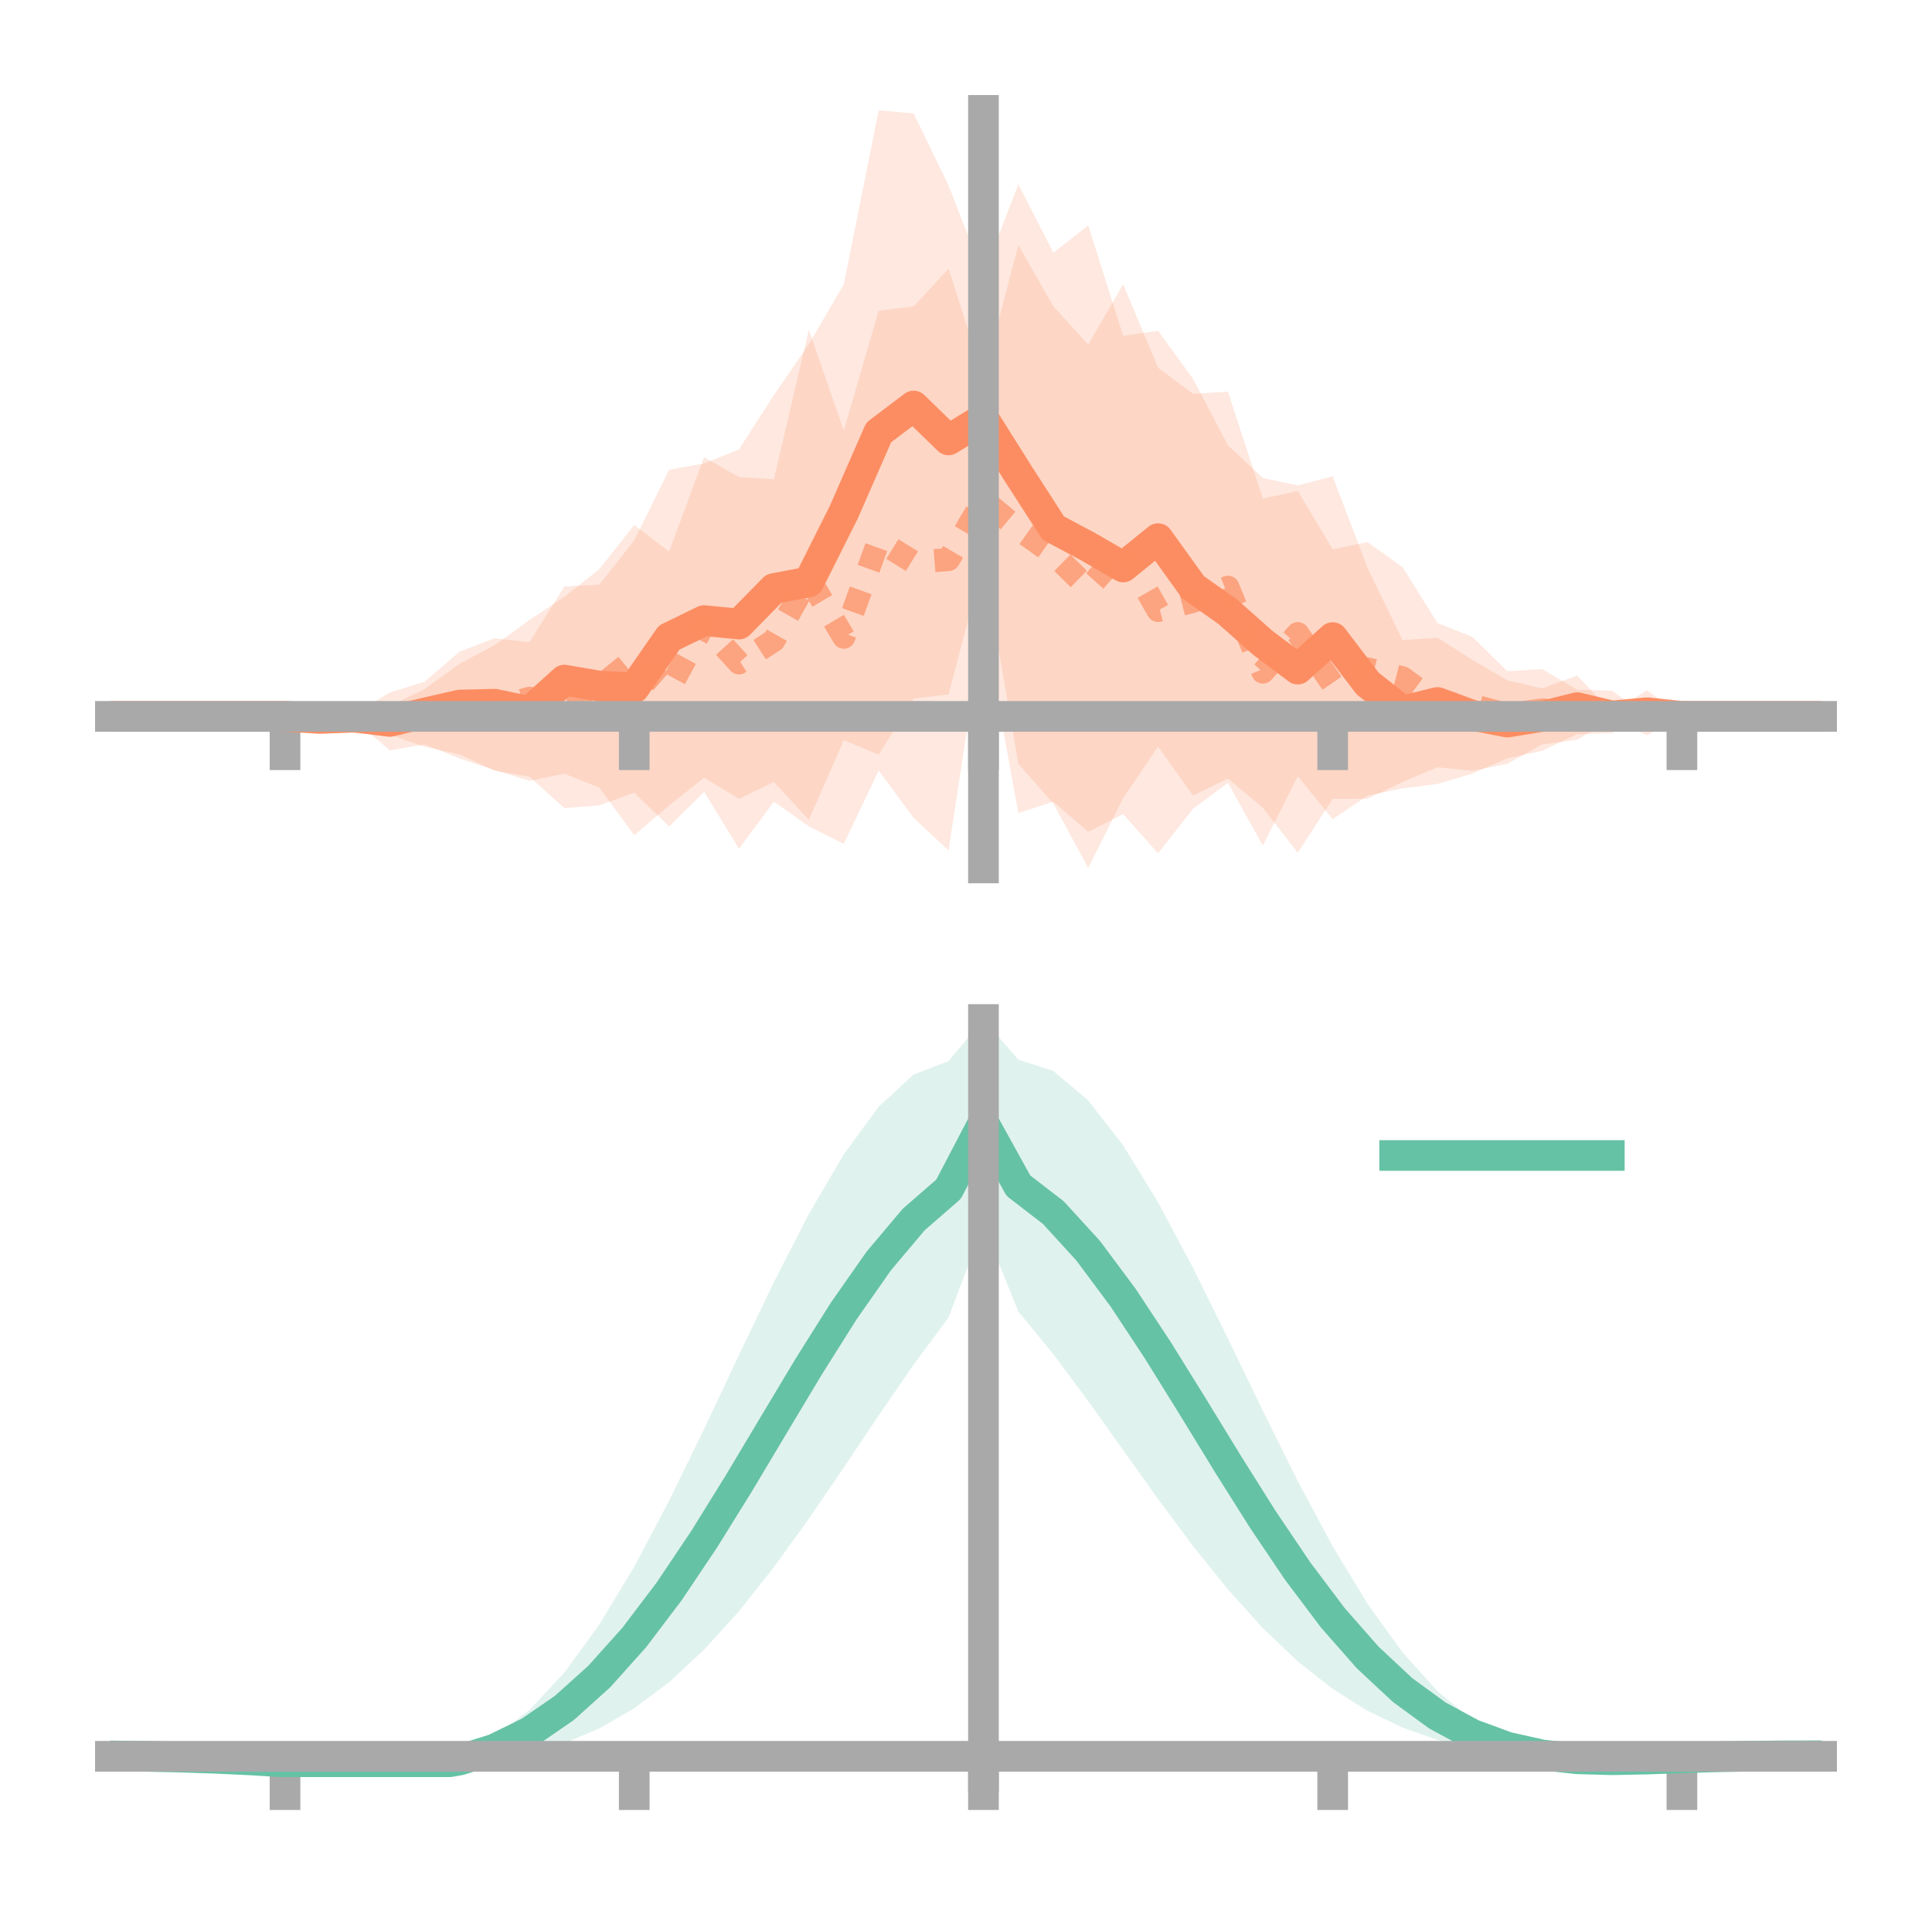 <?xml version="1.0" encoding="utf-8" standalone="no"?>
<!DOCTYPE svg PUBLIC "-//W3C//DTD SVG 1.1//EN"
  "http://www.w3.org/Graphics/SVG/1.1/DTD/svg11.dtd">
<!-- Created with matplotlib (https://matplotlib.org/) -->
<svg height="125.266pt" version="1.1" viewBox="0 0 126 125.266" width="126pt" xmlns="http://www.w3.org/2000/svg" xmlns:xlink="http://www.w3.org/1999/xlink">
 <defs>
  <style type="text/css">*{stroke-linecap:butt;stroke-linejoin:round;}</style>
 </defs>
 <g id="figure_1">
  <g id="patch_1">
   <path d="M 0 125.266 
L 126 125.266 
L 126 0 
L 0 0 
z
" style="fill:none;"/>
  </g>
  <g id="axes_1">
   <g id="patch_2">
    <path d="M 7.2 56.618 
L 118.8 56.618 
L 118.8 7.2 
L 7.2 7.2 
z
" style="fill:none;"/>
   </g>
   <g id="PolyCollection_1">
    <path clip-path="url(#pd3ff552a96)" d="M 7.2 46.731 
L 7.2 46.731 
L 9.478 46.731 
L 11.755 46.731 
L 14.033 46.731 
L 16.31 46.731 
L 18.588 46.731 
L 20.865 46.111 
L 23.143 46.559 
L 25.42 45.171 
L 27.698 44.469 
L 29.976 42.505 
L 32.253 41.639 
L 34.531 41.891 
L 36.808 38.259 
L 39.086 38.134 
L 41.363 35.258 
L 43.641 30.642 
L 45.918 30.235 
L 48.196 29.314 
L 50.473 25.766 
L 52.751 22.451 
L 55.029 18.548 
L 57.306 7.2 
L 59.584 7.397 
L 61.861 12.098 
L 64.139 17.937 
L 66.416 12.016 
L 68.694 16.484 
L 70.971 14.709 
L 73.249 21.908 
L 75.527 21.577 
L 77.804 24.715 
L 80.082 29.053 
L 82.359 31.179 
L 84.637 31.667 
L 86.914 31.074 
L 89.192 37.069 
L 91.469 41.755 
L 93.747 41.597 
L 96.024 43.043 
L 98.302 44.381 
L 100.58 44.911 
L 102.857 44.064 
L 105.135 46.475 
L 107.412 45.022 
L 109.69 46.731 
L 111.967 46.731 
L 114.245 46.731 
L 116.522 46.731 
L 118.8 46.731 
L 118.8 46.731 
L 118.8 46.731 
L 116.522 46.731 
L 114.245 46.731 
L 111.967 46.731 
L 109.69 46.731 
L 107.412 47.961 
L 105.135 46.928 
L 102.857 48.256 
L 100.58 48.555 
L 98.302 49.826 
L 96.024 50.274 
L 93.747 50.049 
L 91.469 51.007 
L 89.192 52.102 
L 86.914 52.108 
L 84.637 55.627 
L 82.359 52.689 
L 80.082 50.781 
L 77.804 51.894 
L 75.527 48.697 
L 73.249 52.06 
L 70.971 56.618 
L 68.694 52.414 
L 66.416 49.822 
L 64.139 36.649 
L 61.861 45.297 
L 59.584 45.575 
L 57.306 49.223 
L 55.029 48.282 
L 52.751 53.471 
L 50.473 51.014 
L 48.196 52.105 
L 45.918 50.729 
L 43.641 52.539 
L 41.363 54.485 
L 39.086 51.376 
L 36.808 50.466 
L 34.531 50.932 
L 32.253 50.233 
L 29.976 49.478 
L 27.698 48.559 
L 25.42 48.947 
L 23.143 46.994 
L 20.865 47.617 
L 18.588 46.731 
L 16.31 46.731 
L 14.033 46.731 
L 11.755 46.731 
L 9.478 46.731 
L 7.2 46.731 
z
" style="fill:#fc8d62;fill-opacity:0.2;"/>
   </g>
   <g id="PolyCollection_2">
    <path clip-path="url(#pd3ff552a96)" d="M 7.2 46.731 
L 7.2 46.731 
L 9.478 46.731 
L 11.755 46.731 
L 14.033 46.731 
L 16.31 46.731 
L 18.588 46.731 
L 20.865 46.731 
L 23.143 45.861 
L 25.42 46.057 
L 27.698 44.943 
L 29.976 43.293 
L 32.253 42.088 
L 34.531 40.444 
L 36.808 38.934 
L 39.086 37.126 
L 41.363 34.25 
L 43.641 35.982 
L 45.918 29.829 
L 48.196 31.125 
L 50.473 31.266 
L 52.751 21.514 
L 55.029 28.086 
L 57.306 20.269 
L 59.584 19.996 
L 61.861 17.528 
L 64.139 24.66 
L 66.416 15.994 
L 68.694 19.978 
L 70.971 22.479 
L 73.249 18.547 
L 75.527 23.992 
L 77.804 25.689 
L 80.082 25.545 
L 82.359 32.523 
L 84.637 32.034 
L 86.914 35.831 
L 89.192 35.361 
L 91.469 36.997 
L 93.747 40.639 
L 96.024 41.545 
L 98.302 43.782 
L 100.58 43.648 
L 102.857 44.997 
L 105.135 45.058 
L 107.412 46.731 
L 109.69 46.731 
L 111.967 46.731 
L 114.245 46.731 
L 116.522 46.731 
L 118.8 46.731 
L 118.8 46.731 
L 118.8 46.731 
L 116.522 46.731 
L 114.245 46.731 
L 111.967 46.731 
L 109.69 46.731 
L 107.412 46.731 
L 105.135 47.82 
L 102.857 47.881 
L 100.58 48.98 
L 98.302 49.463 
L 96.024 50.465 
L 93.747 51.138 
L 91.469 51.426 
L 89.192 51.899 
L 86.914 53.437 
L 84.637 50.627 
L 82.359 55.159 
L 80.082 51.065 
L 77.804 52.76 
L 75.527 55.661 
L 73.249 53.107 
L 70.971 54.26 
L 68.694 52.294 
L 66.416 53.04 
L 64.139 40.578 
L 61.861 55.474 
L 59.584 53.351 
L 57.306 50.259 
L 55.029 55.047 
L 52.751 53.901 
L 50.473 52.293 
L 48.196 55.359 
L 45.918 51.648 
L 43.641 53.915 
L 41.363 51.702 
L 39.086 52.531 
L 36.808 52.717 
L 34.531 50.658 
L 32.253 50.268 
L 29.976 49.214 
L 27.698 48.714 
L 25.42 47.921 
L 23.143 47.84 
L 20.865 46.731 
L 18.588 46.731 
L 16.31 46.731 
L 14.033 46.731 
L 11.755 46.731 
L 9.478 46.731 
L 7.2 46.731 
z
" style="fill:#fc8d62;fill-opacity:0.2;"/>
   </g>
   <g id="matplotlib.axis_1">
    <g id="xtick_1">
     <g id="line2d_1">
      <defs>
       <path d="M 0 0 
L 0 3.5 
" id="m29bb8d65c0" style="stroke:#a9a9a9;stroke-width:2;"/>
      </defs>
      <g>
       <use style="fill:#a9a9a9;stroke:#a9a9a9;stroke-width:2;" x="18.588" xlink:href="#m29bb8d65c0" y="46.731"/>
      </g>
     </g>
    </g>
    <g id="xtick_2">
     <g id="line2d_2">
      <g>
       <use style="fill:#a9a9a9;stroke:#a9a9a9;stroke-width:2;" x="41.363" xlink:href="#m29bb8d65c0" y="46.731"/>
      </g>
     </g>
    </g>
    <g id="xtick_3">
     <g id="line2d_3">
      <g>
       <use style="fill:#a9a9a9;stroke:#a9a9a9;stroke-width:2;" x="64.139" xlink:href="#m29bb8d65c0" y="46.731"/>
      </g>
     </g>
    </g>
    <g id="xtick_4">
     <g id="line2d_4">
      <g>
       <use style="fill:#a9a9a9;stroke:#a9a9a9;stroke-width:2;" x="86.914" xlink:href="#m29bb8d65c0" y="46.731"/>
      </g>
     </g>
    </g>
    <g id="xtick_5">
     <g id="line2d_5">
      <g>
       <use style="fill:#a9a9a9;stroke:#a9a9a9;stroke-width:2;" x="109.69" xlink:href="#m29bb8d65c0" y="46.731"/>
      </g>
     </g>
    </g>
   </g>
   <g id="matplotlib.axis_2"/>
   <g id="line2d_6">
    <path clip-path="url(#pd3ff552a96)" d="M 7.2 46.731 
L 9.478 46.731 
L 11.755 46.731 
L 14.033 46.731 
L 16.31 46.731 
L 18.588 46.731 
L 20.865 46.864 
L 23.143 46.777 
L 25.42 47.059 
L 27.698 46.514 
L 29.976 45.992 
L 32.253 45.936 
L 34.531 46.411 
L 36.808 44.363 
L 39.086 44.755 
L 41.363 44.871 
L 43.641 41.59 
L 45.918 40.482 
L 48.196 40.709 
L 50.473 38.39 
L 52.751 37.961 
L 55.029 33.415 
L 57.306 28.212 
L 59.584 26.486 
L 61.861 28.697 
L 64.139 27.293 
L 66.416 30.919 
L 68.694 34.449 
L 70.971 35.664 
L 73.249 36.984 
L 75.527 35.137 
L 77.804 38.304 
L 80.082 39.917 
L 82.359 41.934 
L 84.637 43.647 
L 86.914 41.591 
L 89.192 44.586 
L 91.469 46.381 
L 93.747 45.823 
L 96.024 46.658 
L 98.302 47.103 
L 100.58 46.733 
L 102.857 46.16 
L 105.135 46.702 
L 107.412 46.492 
L 109.69 46.731 
L 111.967 46.731 
L 114.245 46.731 
L 116.522 46.731 
L 118.8 46.731 
" style="fill:none;stroke:#fc8d62;stroke-linecap:square;stroke-width:2;"/>
   </g>
   <g id="line2d_7">
    <path clip-path="url(#pd3ff552a96)" d="M 7.2 46.731 
L 9.478 46.731 
L 11.755 46.731 
L 14.033 46.731 
L 16.31 46.731 
L 18.588 46.731 
L 20.865 46.731 
L 23.143 46.851 
L 25.42 46.989 
L 27.698 46.828 
L 29.976 46.253 
L 32.253 46.178 
L 34.531 45.551 
L 36.808 45.825 
L 39.086 44.829 
L 41.363 42.976 
L 43.641 44.948 
L 45.918 40.739 
L 48.196 43.242 
L 50.473 41.779 
L 52.751 37.708 
L 55.029 41.566 
L 57.306 35.264 
L 59.584 36.674 
L 61.861 36.501 
L 64.139 32.619 
L 66.416 34.517 
L 68.694 36.136 
L 70.971 38.369 
L 73.249 35.827 
L 75.527 39.826 
L 77.804 39.225 
L 80.082 38.305 
L 82.359 43.841 
L 84.637 41.33 
L 86.914 44.634 
L 89.192 43.63 
L 91.469 44.212 
L 93.747 45.888 
L 96.024 46.005 
L 98.302 46.622 
L 100.58 46.314 
L 102.857 46.439 
L 105.135 46.439 
L 107.412 46.731 
L 109.69 46.731 
L 111.967 46.731 
L 114.245 46.731 
L 116.522 46.731 
L 118.8 46.731 
" style="fill:none;stroke:#fc8d62;stroke-dasharray:1.5,1.5;stroke-dashoffset:0;stroke-opacity:0.7;stroke-width:1.5;"/>
   </g>
   <g id="patch_3">
    <path d="M 64.139 56.618 
L 64.139 7.2 
" style="fill:none;stroke:#a9a9a9;stroke-linecap:square;stroke-linejoin:miter;stroke-width:2;"/>
   </g>
   <g id="patch_4">
    <path d="M 118.8 56.618 
L 118.8 7.2 
" style="fill:none;"/>
   </g>
   <g id="patch_5">
    <path d="M 7.2 46.731 
L 118.8 46.731 
" style="fill:none;stroke:#a9a9a9;stroke-linecap:square;stroke-linejoin:miter;stroke-width:2;"/>
   </g>
   <g id="patch_6">
    <path d="M 7.2 7.2 
L 118.8 7.2 
" style="fill:none;"/>
   </g>
  </g>
  <g id="axes_2">
   <g id="patch_7">
    <path d="M 7.2 115.92 
L 118.8 115.92 
L 118.8 66.502 
L 7.2 66.502 
z
" style="fill:none;"/>
   </g>
   <g id="PolyCollection_3">
    <path clip-path="url(#pe8e44d8c64)" d="M 7.2 114.571 
L 7.2 114.511 
L 9.478 114.51 
L 11.755 114.516 
L 14.033 114.531 
L 16.31 114.555 
L 18.588 114.594 
L 20.865 114.648 
L 23.143 114.7 
L 25.42 114.716 
L 27.698 114.628 
L 29.976 114.256 
L 32.253 113.273 
L 34.531 111.544 
L 36.808 109.102 
L 39.086 105.972 
L 41.363 102.201 
L 43.641 97.889 
L 45.918 93.214 
L 48.196 88.387 
L 50.473 83.634 
L 52.751 79.191 
L 55.029 75.298 
L 57.306 72.191 
L 59.584 70.092 
L 61.861 69.213 
L 64.139 66.502 
L 66.416 69.126 
L 68.694 69.858 
L 70.971 71.783 
L 73.249 74.71 
L 75.527 78.425 
L 77.804 82.705 
L 80.082 87.315 
L 82.359 92.025 
L 84.637 96.611 
L 86.914 100.868 
L 89.192 104.625 
L 91.469 107.787 
L 93.747 110.316 
L 96.024 112.211 
L 98.302 113.494 
L 100.58 114.191 
L 102.857 114.449 
L 105.135 114.524 
L 107.412 114.535 
L 109.69 114.526 
L 111.967 114.516 
L 114.245 114.509 
L 116.522 114.508 
L 118.8 114.512 
L 118.8 114.549 
L 118.8 114.549 
L 116.522 114.564 
L 114.245 114.607 
L 111.967 114.683 
L 109.69 114.802 
L 107.412 114.956 
L 105.135 115.058 
L 102.857 115.006 
L 100.58 114.767 
L 98.302 114.449 
L 96.024 114.058 
L 93.747 113.496 
L 91.469 112.695 
L 89.192 111.601 
L 86.914 110.171 
L 84.637 108.376 
L 82.359 106.206 
L 80.082 103.681 
L 77.804 100.849 
L 75.527 97.787 
L 73.249 94.595 
L 70.971 91.399 
L 68.694 88.337 
L 66.416 85.557 
L 64.139 79.94 
L 61.861 85.936 
L 59.584 89.02 
L 57.306 92.333 
L 55.029 95.73 
L 52.751 99.069 
L 50.473 102.227 
L 48.196 105.1 
L 45.918 107.615 
L 43.641 109.729 
L 41.363 111.432 
L 39.086 112.747 
L 36.808 113.72 
L 34.531 114.412 
L 32.253 114.915 
L 29.976 115.363 
L 27.698 115.757 
L 25.42 115.92 
L 23.143 115.833 
L 20.865 115.585 
L 18.588 115.29 
L 16.31 115.043 
L 14.033 114.856 
L 11.755 114.72 
L 9.478 114.628 
L 7.2 114.571 
z
" style="fill:#66c2a5;fill-opacity:0.2;"/>
   </g>
   <g id="matplotlib.axis_3">
    <g id="xtick_6">
     <g id="line2d_8">
      <g>
       <use style="fill:#a9a9a9;stroke:#a9a9a9;stroke-width:2;" x="18.588" xlink:href="#m29bb8d65c0" y="114.566"/>
      </g>
     </g>
    </g>
    <g id="xtick_7">
     <g id="line2d_9">
      <g>
       <use style="fill:#a9a9a9;stroke:#a9a9a9;stroke-width:2;" x="41.363" xlink:href="#m29bb8d65c0" y="114.566"/>
      </g>
     </g>
    </g>
    <g id="xtick_8">
     <g id="line2d_10">
      <g>
       <use style="fill:#a9a9a9;stroke:#a9a9a9;stroke-width:2;" x="64.139" xlink:href="#m29bb8d65c0" y="114.566"/>
      </g>
     </g>
    </g>
    <g id="xtick_9">
     <g id="line2d_11">
      <g>
       <use style="fill:#a9a9a9;stroke:#a9a9a9;stroke-width:2;" x="86.914" xlink:href="#m29bb8d65c0" y="114.566"/>
      </g>
     </g>
    </g>
    <g id="xtick_10">
     <g id="line2d_12">
      <g>
       <use style="fill:#a9a9a9;stroke:#a9a9a9;stroke-width:2;" x="109.69" xlink:href="#m29bb8d65c0" y="114.566"/>
      </g>
     </g>
    </g>
   </g>
   <g id="matplotlib.axis_4"/>
   <g id="line2d_13">
    <path clip-path="url(#pe8e44d8c64)" d="M 7.2 114.541 
L 9.478 114.569 
L 11.755 114.618 
L 14.033 114.693 
L 16.31 114.799 
L 18.588 114.942 
L 20.865 115.116 
L 23.143 115.266 
L 25.42 115.318 
L 27.698 115.193 
L 29.976 114.809 
L 32.253 114.094 
L 34.531 112.978 
L 36.808 111.411 
L 39.086 109.359 
L 41.363 106.817 
L 43.641 103.809 
L 45.918 100.415 
L 48.196 96.744 
L 50.473 92.93 
L 52.751 89.13 
L 55.029 85.514 
L 57.306 82.262 
L 59.584 79.556 
L 61.861 77.575 
L 64.139 73.221 
L 66.416 77.342 
L 68.694 79.097 
L 70.971 81.591 
L 73.249 84.652 
L 75.527 88.106 
L 77.804 91.777 
L 80.082 95.498 
L 82.359 99.115 
L 84.637 102.493 
L 86.914 105.52 
L 89.192 108.113 
L 91.469 110.241 
L 93.747 111.906 
L 96.024 113.134 
L 98.302 113.972 
L 100.58 114.479 
L 102.857 114.727 
L 105.135 114.791 
L 107.412 114.746 
L 109.69 114.664 
L 111.967 114.599 
L 114.245 114.558 
L 116.522 114.536 
L 118.8 114.53 
" style="fill:none;stroke:#66c2a5;stroke-linecap:square;stroke-width:2;"/>
   </g>
   <g id="patch_8">
    <path d="M 64.139 115.92 
L 64.139 66.502 
" style="fill:none;stroke:#a9a9a9;stroke-linecap:square;stroke-linejoin:miter;stroke-width:2;"/>
   </g>
   <g id="patch_9">
    <path d="M 118.8 115.92 
L 118.8 66.502 
" style="fill:none;"/>
   </g>
   <g id="patch_10">
    <path d="M 7.2 114.566 
L 118.8 114.566 
" style="fill:none;stroke:#a9a9a9;stroke-linecap:square;stroke-linejoin:miter;stroke-width:2;"/>
   </g>
   <g id="patch_11">
    <path d="M 7.2 66.502 
L 118.8 66.502 
" style="fill:none;"/>
   </g>
   <g id="legend_1">
    <g id="line2d_14">
     <path d="M 90.955 75.373 
L 104.955 75.373 
" style="fill:none;stroke:#66c2a5;stroke-linecap:square;stroke-width:2;"/>
    </g>
    <g id="line2d_15"/>
    <g id="text_1">
     <!--   -->
     <g transform="translate(110.555 77.823)scale(0.07 -0.07)">
      <defs>
       <path id="Helvetica-32"/>
      </defs>
      <use xlink:href="#Helvetica-32"/>
     </g>
    </g>
   </g>
  </g>
 </g>
 <defs>
  <clipPath id="pd3ff552a96">
   <rect height="49.418" width="111.6" x="7.2" y="7.2"/>
  </clipPath>
  <clipPath id="pe8e44d8c64">
   <rect height="49.418" width="111.6" x="7.2" y="66.502"/>
  </clipPath>
 </defs>
</svg>
